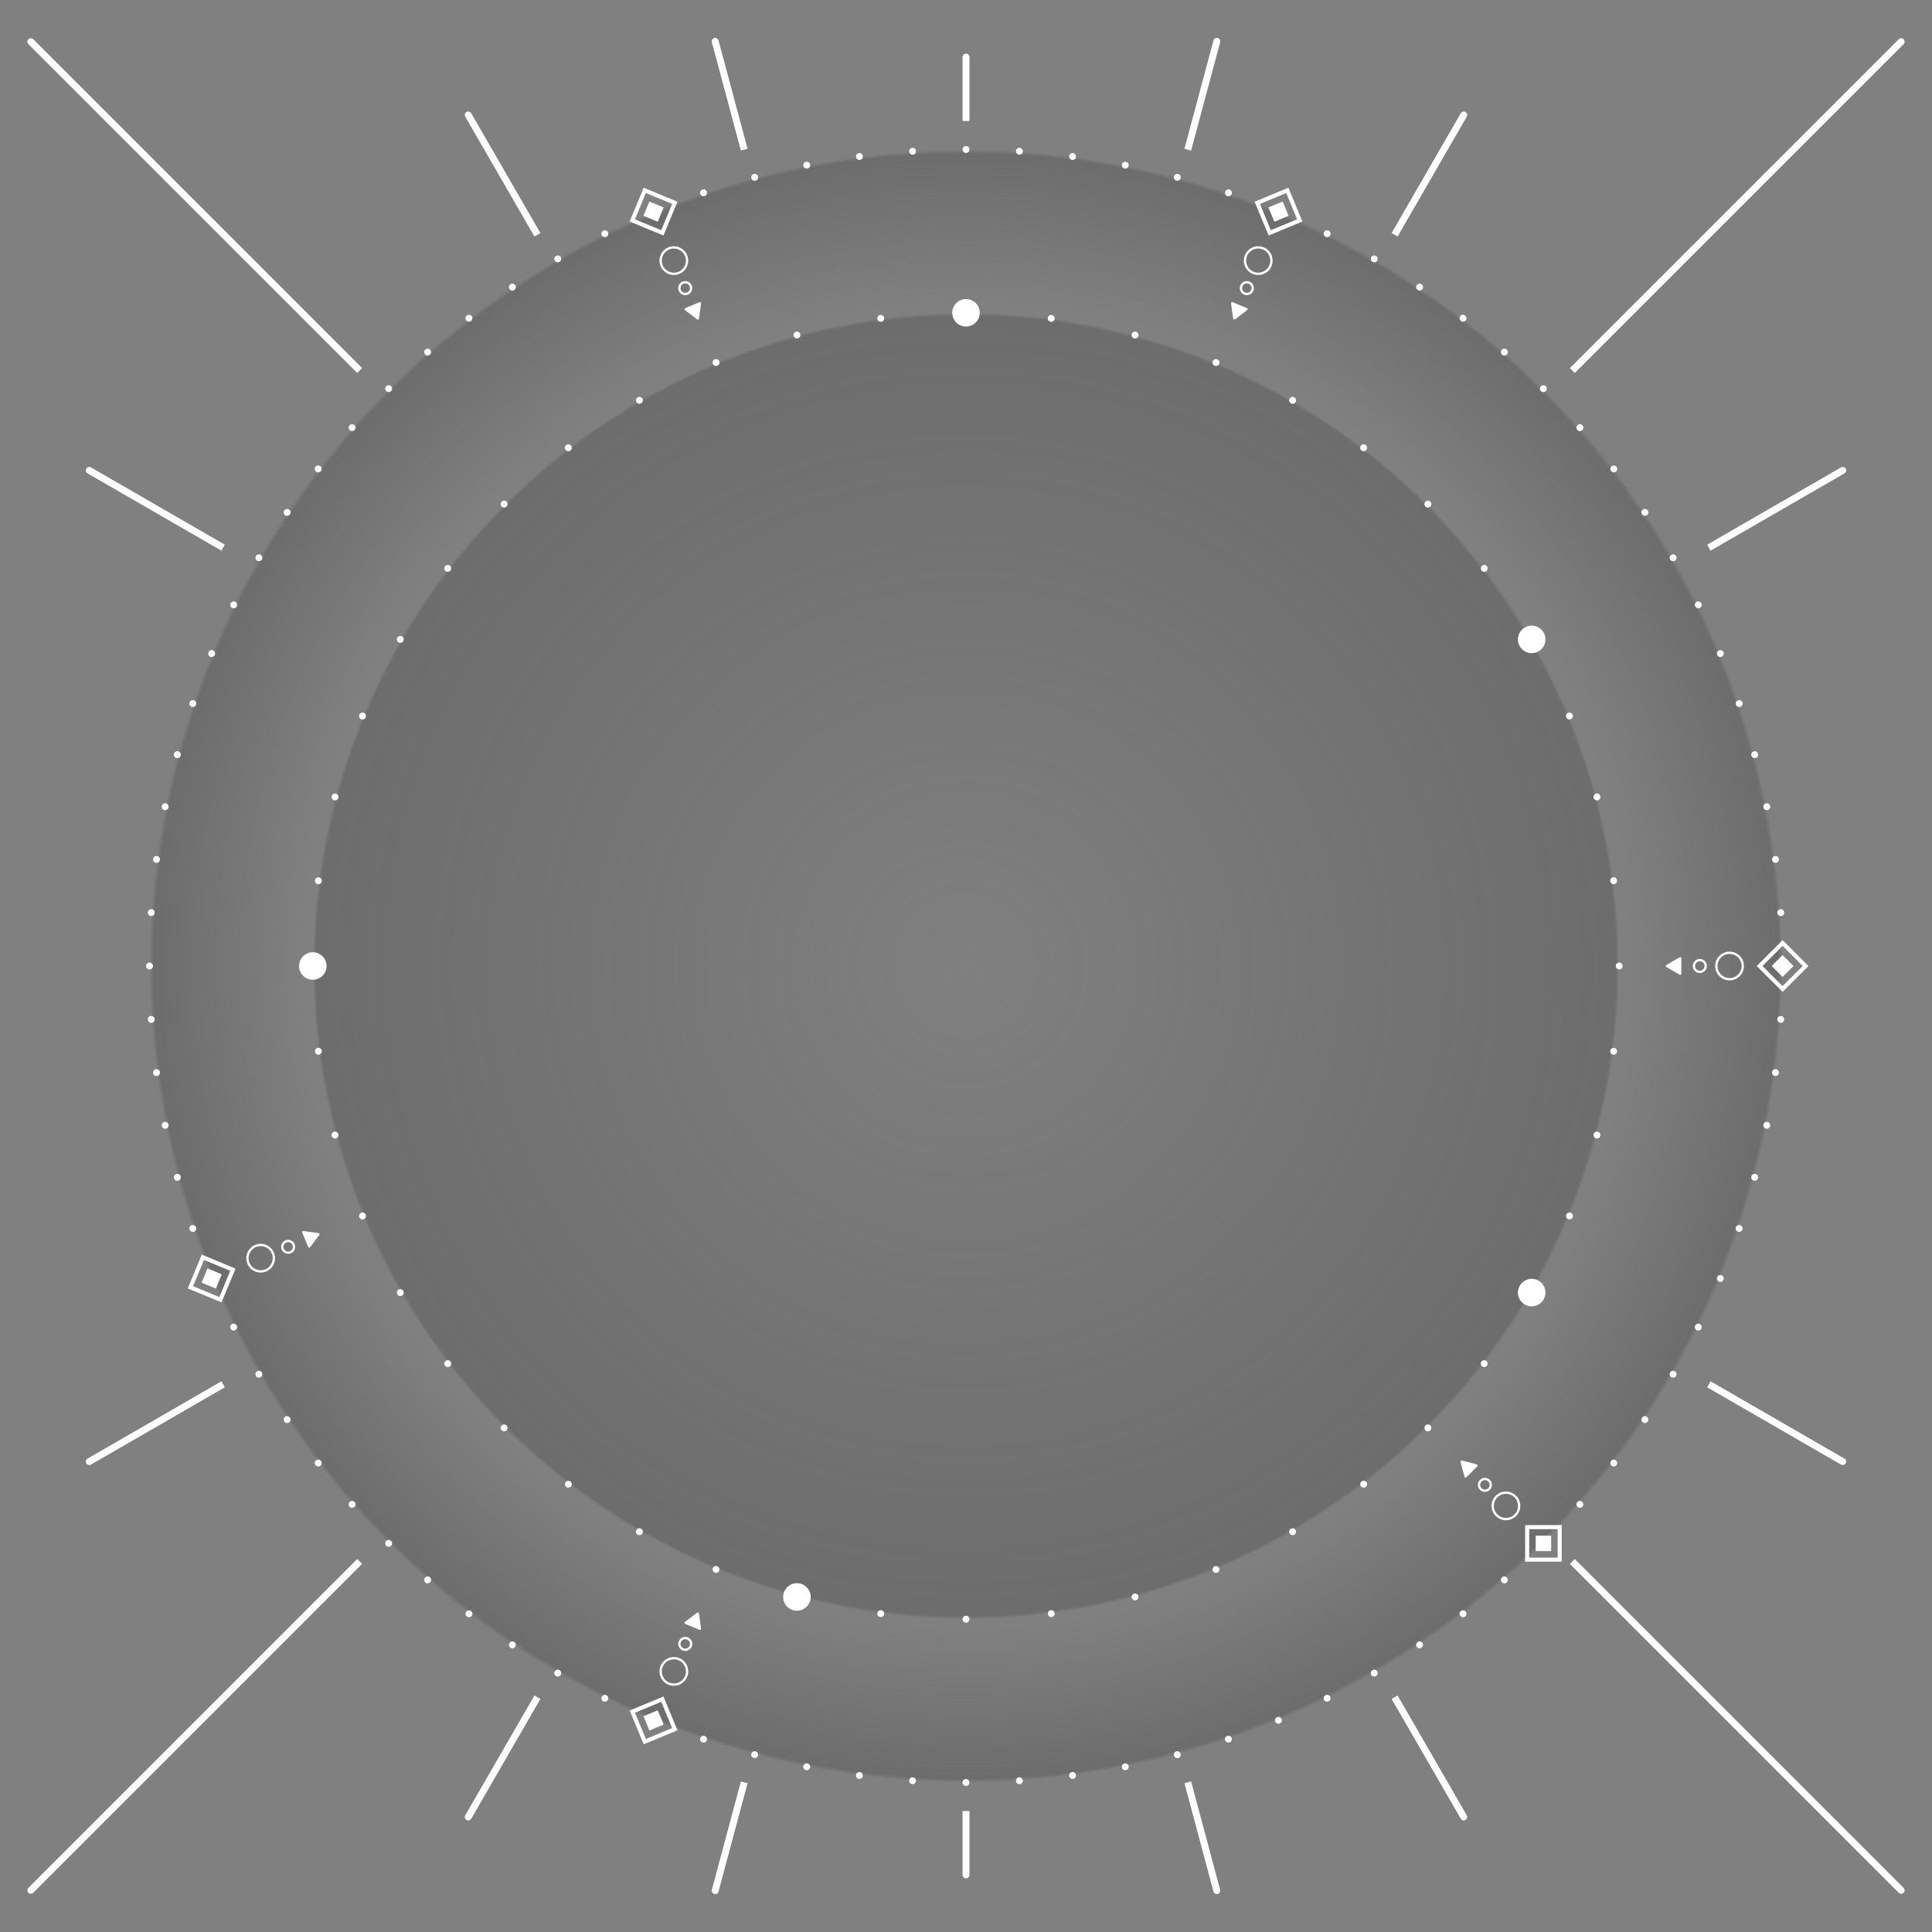 <?xml version="1.0" encoding="UTF-8" standalone="no"?>
<!-- Created with Inkscape (http://www.inkscape.org/) -->

<svg
   width="1680"
   height="1680"
   viewBox="0 0 444.5 444.5"
   version="1.1"
   id="svg1"
   xml:space="preserve"
   xmlns:xlink="http://www.w3.org/1999/xlink"
   xmlns="http://www.w3.org/2000/svg"
   xmlns:svg="http://www.w3.org/2000/svg"><rect x="0" y="0" width="444.5" height="444.5" fill="#808080" stroke="none"/><defs
     id="defs1"><linearGradient
       id="linearGradient454-1"><stop
         style="stop-color:#404040;stop-opacity:0;"
         offset="0"
         id="stop452" /><stop
         style="stop-color:#404040;stop-opacity:0.3;"
         offset="0.995"
         id="stop453" /><stop
         style="stop-color:#404040;stop-opacity:0;"
         offset="1"
         id="stop454" /></linearGradient><linearGradient
       id="linearGradient5-1"><stop
         style="stop-color:#404040;stop-opacity:0;"
         offset="0.813"
         id="stop5" /><stop
         style="stop-color:#404040;stop-opacity:0.3;"
         offset="0.995"
         id="stop6" /><stop
         style="stop-color:#404040;stop-opacity:0;"
         offset="1"
         id="stop449" /></linearGradient><radialGradient
       xlink:href="#linearGradient454-1"
       id="radialGradient779"
       gradientUnits="userSpaceOnUse"
       gradientTransform="matrix(0.8,0,0,0.8,43.974,43.974)"
       cx="219.869"
       cy="219.869"
       fx="219.869"
       fy="219.869"
       r="187.854" /><radialGradient
       xlink:href="#linearGradient5-1"
       id="radialGradient780"
       gradientUnits="userSpaceOnUse"
       cx="219.869"
       cy="219.869"
       fx="219.869"
       fy="219.869"
       r="187.854" /></defs><g
     id="g608"
     style="display:inline"><g
       id="g601"
       transform="translate(2.381,2.381)"
       style="display:inline;opacity:1"><g
         id="g620"
         style="display:inline"><path
           id="circle575"
           style="display:inline;fill:url(#radialGradient780);stroke-width:1.587;stroke-linecap:round;stroke-dasharray:0, 12.7"
           d="M 407.723,219.869 A 187.854,187.854 0 0 1 219.869,407.723 187.854,187.854 0 0 1 32.015,219.869 187.854,187.854 0 0 1 219.869,32.015 187.854,187.854 0 0 1 407.723,219.869 Z" /><path
           id="path678"
           d="m 410.896,222.25 c 0,0.437 -0.354,0.792 -0.792,0.792 -0.437,0 -0.792,-0.354 -0.792,-0.792 0,-0.437 0.354,-0.792 0.792,-0.792 0.437,0 0.792,0.354 0.792,0.792 z m -0.404,-12.338 c 0.029,0.436 -0.302,0.813 -0.738,0.842 -0.436,0.029 -0.813,-0.302 -0.842,-0.738 -0.029,-0.436 0.302,-0.813 0.738,-0.842 0.436,-0.029 0.813,0.302 0.842,0.738 z m -1.21,-12.285 c 0.057,0.434 -0.248,0.831 -0.682,0.888 -0.434,0.057 -0.831,-0.248 -0.888,-0.682 -0.057,-0.434 0.248,-0.831 0.682,-0.888 0.434,-0.057 0.831,0.248 0.888,0.682 z M 407.271,185.447 c 0.085,0.429 -0.193,0.846 -0.622,0.931 -0.429,0.085 -0.846,-0.193 -0.931,-0.622 -0.085,-0.429 0.193,-0.846 0.622,-0.931 0.429,-0.085 0.846,0.193 0.931,0.622 z M 404.468,173.425 c 0.113,0.422 -0.137,0.857 -0.56,0.97 -0.422,0.113 -0.857,-0.137 -0.97,-0.56 -0.113,-0.422 0.137,-0.857 0.56,-0.97 0.422,-0.113 0.857,0.137 0.97,0.56 z m -3.583,-11.813 c 0.141,0.414 -0.081,0.864 -0.495,1.004 -0.414,0.141 -0.864,-0.081 -1.004,-0.495 -0.141,-0.414 0.081,-0.864 0.495,-1.004 0.414,-0.141 0.864,0.081 1.004,0.495 z m -4.348,-11.553 c 0.167,0.404 -0.025,0.867 -0.428,1.034 -0.404,0.167 -0.867,-0.025 -1.034,-0.429 -0.167,-0.404 0.025,-0.867 0.428,-1.034 0.404,-0.167 0.867,0.025 1.034,0.429 z m -5.095,-11.244 c 0.193,0.392 0.032,0.867 -0.36,1.06 -0.392,0.193 -0.867,0.032 -1.06,-0.36 -0.193,-0.392 -0.032,-0.867 0.36,-1.06 0.392,-0.193 0.867,-0.032 1.06,0.36 z m -5.819,-10.887 c 0.219,0.379 0.089,0.863 -0.29,1.082 -0.379,0.219 -0.863,0.089 -1.082,-0.29 -0.219,-0.379 -0.089,-0.863 0.29,-1.082 0.379,-0.219 0.863,-0.089 1.082,0.29 z m -6.519,-10.483 c 0.243,0.364 0.145,0.855 -0.218,1.098 -0.364,0.243 -0.855,0.145 -1.098,-0.218 -0.243,-0.364 -0.145,-0.855 0.218,-1.098 0.364,-0.243 0.855,-0.145 1.098,0.218 z m -7.19,-10.034 c 0.266,0.347 0.201,0.844 -0.146,1.11 -0.347,0.266 -0.844,0.201 -1.11,-0.146 -0.266,-0.347 -0.201,-0.844 0.146,-1.11 0.347,-0.266 0.844,-0.201 1.11,0.146 z m -7.831,-9.543 c 0.288,0.329 0.256,0.829 -0.073,1.117 -0.329,0.288 -0.829,0.256 -1.117,-0.073 -0.288,-0.329 -0.256,-0.829 0.073,-1.117 0.329,-0.288 0.829,-0.256 1.117,0.073 z m -8.439,-9.01 c 0.309,0.309 0.309,0.811 0,1.12 -0.309,0.309 -0.811,0.309 -1.12,0 -0.309,-0.309 -0.309,-0.811 0,-1.12 0.309,-0.309 0.811,-0.309 1.12,0 z m -9.01,-8.439 c 0.329,0.288 0.362,0.789 0.073,1.117 -0.288,0.329 -0.789,0.362 -1.117,0.073 -0.329,-0.288 -0.362,-0.789 -0.073,-1.117 0.288,-0.329 0.789,-0.362 1.117,-0.073 z m -9.543,-7.831 c 0.347,0.266 0.412,0.763 0.146,1.11 -0.266,0.347 -0.763,0.412 -1.11,0.146 -0.347,-0.266 -0.412,-0.763 -0.146,-1.11 0.266,-0.347 0.763,-0.412 1.11,-0.146 z m -10.034,-7.19 c 0.364,0.243 0.461,0.735 0.218,1.098 -0.243,0.364 -0.735,0.461 -1.098,0.218 -0.364,-0.243 -0.461,-0.735 -0.218,-1.098 0.243,-0.364 0.735,-0.461 1.098,-0.218 z m -10.483,-6.519 c 0.379,0.219 0.508,0.703 0.29,1.082 -0.219,0.379 -0.703,0.508 -1.082,0.29 -0.379,-0.219 -0.508,-0.703 -0.29,-1.082 0.219,-0.379 0.703,-0.508 1.082,-0.29 z m -10.887,-5.819 c 0.392,0.193 0.553,0.668 0.36,1.06 -0.193,0.392 -0.668,0.553 -1.06,0.36 -0.392,-0.193 -0.553,-0.668 -0.36,-1.06 0.193,-0.392 0.668,-0.553 1.06,-0.36 z M 294.442,47.964 c 0.404,0.167 0.596,0.631 0.429,1.034 -0.167,0.404 -0.631,0.596 -1.034,0.429 -0.404,-0.167 -0.596,-0.631 -0.429,-1.034 0.167,-0.404 0.631,-0.596 1.034,-0.429 z m -11.553,-4.348 c 0.414,0.141 0.636,0.59 0.495,1.004 -0.141,0.414 -0.59,0.636 -1.004,0.495 -0.414,-0.141 -0.636,-0.59 -0.495,-1.004 0.141,-0.414 0.59,-0.636 1.004,-0.495 z m -11.813,-3.583 c 0.422,0.113 0.673,0.547 0.56,0.97 -0.113,0.422 -0.547,0.673 -0.97,0.56 -0.422,-0.113 -0.673,-0.547 -0.56,-0.97 0.113,-0.422 0.547,-0.673 0.97,-0.56 z M 259.053,37.229 c 0.429,0.085 0.707,0.502 0.622,0.931 -0.085,0.429 -0.502,0.707 -0.931,0.622 -0.429,-0.085 -0.707,-0.502 -0.622,-0.931 0.085,-0.429 0.502,-0.707 0.931,-0.622 z m -12.18,-2.011 c 0.434,0.057 0.739,0.455 0.682,0.888 -0.057,0.434 -0.455,0.739 -0.888,0.682 -0.434,-0.057 -0.739,-0.455 -0.682,-0.888 0.057,-0.434 0.455,-0.739 0.888,-0.682 z m -12.285,-1.21 c 0.436,0.029 0.767,0.406 0.738,0.842 -0.029,0.436 -0.406,0.767 -0.842,0.738 -0.436,-0.029 -0.767,-0.406 -0.738,-0.842 0.029,-0.436 0.406,-0.767 0.842,-0.738 z M 222.25,33.604 c 0.437,0 0.792,0.354 0.792,0.792 0,0.437 -0.354,0.792 -0.792,0.792 -0.437,0 -0.792,-0.354 -0.792,-0.792 0,-0.437 0.354,-0.792 0.792,-0.792 z m -12.338,0.404 c 0.436,-0.029 0.813,0.302 0.842,0.738 0.029,0.436 -0.302,0.813 -0.738,0.842 -0.436,0.029 -0.813,-0.302 -0.842,-0.738 -0.029,-0.436 0.302,-0.813 0.738,-0.842 z m -12.285,1.21 c 0.434,-0.057 0.831,0.248 0.888,0.682 0.057,0.434 -0.248,0.831 -0.682,0.888 -0.434,0.057 -0.831,-0.248 -0.888,-0.682 -0.057,-0.434 0.248,-0.831 0.682,-0.888 z M 185.447,37.229 c 0.429,-0.085 0.846,0.193 0.931,0.622 0.085,0.429 -0.193,0.846 -0.622,0.931 -0.429,0.085 -0.846,-0.193 -0.931,-0.622 -0.085,-0.429 0.193,-0.846 0.622,-0.931 z m -12.022,2.803 c 0.422,-0.113 0.857,0.137 0.97,0.56 0.113,0.422 -0.137,0.857 -0.56,0.97 -0.422,0.113 -0.857,-0.137 -0.97,-0.56 -0.113,-0.422 0.137,-0.857 0.56,-0.97 z m -11.813,3.583 c 0.414,-0.141 0.864,0.081 1.004,0.495 0.141,0.414 -0.081,0.864 -0.495,1.004 -0.414,0.141 -0.864,-0.081 -1.004,-0.495 -0.141,-0.414 0.081,-0.864 0.495,-1.004 z m -11.553,4.348 c 0.404,-0.167 0.867,0.025 1.034,0.429 0.167,0.404 -0.025,0.867 -0.429,1.034 -0.404,0.167 -0.867,-0.025 -1.034,-0.429 -0.167,-0.404 0.025,-0.867 0.429,-1.034 z m -11.244,5.095 c 0.392,-0.193 0.867,-0.032 1.06,0.36 0.193,0.392 0.032,0.867 -0.36,1.06 -0.392,0.193 -0.867,0.032 -1.06,-0.36 -0.193,-0.392 -0.032,-0.867 0.36,-1.06 z m -10.887,5.819 c 0.379,-0.219 0.863,-0.089 1.082,0.29 0.219,0.379 0.089,0.863 -0.29,1.082 -0.379,0.219 -0.863,0.089 -1.082,-0.29 -0.219,-0.379 -0.089,-0.863 0.29,-1.082 z m -10.483,6.519 c 0.364,-0.243 0.855,-0.145 1.098,0.218 0.243,0.364 0.145,0.855 -0.218,1.098 -0.364,0.243 -0.855,0.145 -1.098,-0.218 -0.243,-0.364 -0.145,-0.855 0.218,-1.098 z m -10.034,7.19 c 0.347,-0.266 0.844,-0.201 1.11,0.146 0.266,0.347 0.201,0.844 -0.146,1.11 -0.347,0.266 -0.844,0.201 -1.11,-0.146 -0.266,-0.347 -0.201,-0.844 0.146,-1.11 z m -9.543,7.831 c 0.329,-0.288 0.829,-0.256 1.117,0.073 0.288,0.329 0.256,0.829 -0.073,1.117 -0.329,0.288 -0.829,0.256 -1.117,-0.073 -0.288,-0.329 -0.256,-0.829 0.073,-1.117 z m -9.01,8.439 c 0.309,-0.309 0.811,-0.309 1.12,0 0.309,0.309 0.309,0.811 0,1.12 -0.309,0.309 -0.811,0.309 -1.12,0 -0.309,-0.309 -0.309,-0.811 0,-1.12 z m -8.439,9.01 c 0.288,-0.329 0.789,-0.362 1.117,-0.073 0.329,0.288 0.362,0.789 0.073,1.117 -0.288,0.329 -0.789,0.362 -1.117,0.073 -0.329,-0.288 -0.362,-0.789 -0.073,-1.117 z m -7.831,9.543 c 0.266,-0.347 0.763,-0.412 1.11,-0.146 0.347,0.266 0.412,0.763 0.146,1.11 -0.266,0.347 -0.763,0.412 -1.11,0.146 -0.347,-0.266 -0.412,-0.763 -0.146,-1.11 z m -7.19,10.034 c 0.243,-0.364 0.735,-0.461 1.098,-0.218 0.364,0.243 0.461,0.735 0.218,1.098 -0.243,0.364 -0.735,0.461 -1.098,0.218 -0.364,-0.243 -0.461,-0.735 -0.218,-1.098 z m -6.519,10.483 c 0.219,-0.379 0.703,-0.508 1.082,-0.29 0.379,0.219 0.508,0.703 0.29,1.082 -0.219,0.379 -0.703,0.508 -1.082,0.29 -0.379,-0.219 -0.508,-0.703 -0.29,-1.082 z m -5.819,10.887 c 0.193,-0.392 0.668,-0.553 1.06,-0.36 0.392,0.193 0.553,0.668 0.36,1.06 -0.193,0.392 -0.668,0.553 -1.06,0.36 -0.392,-0.193 -0.553,-0.668 -0.36,-1.06 z m -5.095,11.244 c 0.167,-0.404 0.631,-0.596 1.034,-0.429 0.404,0.167 0.596,0.631 0.429,1.034 -0.167,0.404 -0.631,0.596 -1.034,0.429 -0.404,-0.167 -0.596,-0.631 -0.429,-1.034 z m -4.348,11.553 c 0.141,-0.414 0.59,-0.636 1.004,-0.495 0.414,0.141 0.636,0.59 0.495,1.004 -0.141,0.414 -0.59,0.636 -1.004,0.495 -0.414,-0.141 -0.636,-0.59 -0.495,-1.004 z m -3.583,11.813 c 0.113,-0.422 0.547,-0.673 0.97,-0.56 0.422,0.113 0.673,0.547 0.56,0.97 -0.113,0.422 -0.547,0.673 -0.97,0.56 -0.422,-0.113 -0.673,-0.547 -0.56,-0.97 z M 37.229,185.447 c 0.085,-0.429 0.502,-0.707 0.931,-0.622 0.429,0.085 0.707,0.502 0.622,0.931 -0.085,0.429 -0.502,0.707 -0.931,0.622 -0.429,-0.085 -0.707,-0.502 -0.622,-0.931 z m -2.011,12.18 c 0.057,-0.434 0.455,-0.739 0.888,-0.682 0.434,0.057 0.739,0.455 0.682,0.888 -0.057,0.434 -0.455,0.739 -0.888,0.682 -0.434,-0.057 -0.739,-0.455 -0.682,-0.888 z m -1.21,12.285 c 0.029,-0.436 0.406,-0.767 0.842,-0.738 0.436,0.029 0.767,0.406 0.738,0.842 -0.029,0.436 -0.406,0.767 -0.842,0.738 -0.436,-0.029 -0.767,-0.406 -0.738,-0.842 z M 33.604,222.25 c 0,-0.437 0.354,-0.792 0.792,-0.792 0.437,0 0.792,0.354 0.792,0.792 0,0.437 -0.354,0.792 -0.792,0.792 -0.437,0 -0.792,-0.354 -0.792,-0.792 z m 0.404,12.338 c -0.029,-0.436 0.302,-0.813 0.738,-0.842 0.436,-0.029 0.813,0.302 0.842,0.738 0.029,0.436 -0.302,0.813 -0.738,0.842 -0.436,0.029 -0.813,-0.302 -0.842,-0.738 z m 1.21,12.285 c -0.057,-0.434 0.248,-0.831 0.682,-0.888 0.434,-0.057 0.831,0.248 0.888,0.682 0.057,0.434 -0.248,0.831 -0.682,0.888 -0.434,0.057 -0.831,-0.248 -0.888,-0.682 z m 2.011,12.18 c -0.085,-0.429 0.193,-0.846 0.622,-0.931 0.429,-0.085 0.846,0.193 0.931,0.622 0.085,0.429 -0.193,0.846 -0.622,0.931 -0.429,0.085 -0.846,-0.193 -0.931,-0.622 z m 2.803,12.022 c -0.113,-0.422 0.137,-0.857 0.56,-0.97 0.422,-0.113 0.857,0.137 0.97,0.56 0.113,0.422 -0.137,0.857 -0.56,0.97 -0.422,0.113 -0.857,-0.137 -0.97,-0.56 z m 3.583,11.813 c -0.141,-0.414 0.081,-0.864 0.495,-1.004 0.414,-0.141 0.864,0.081 1.004,0.495 0.141,0.414 -0.081,0.864 -0.495,1.004 -0.414,0.141 -0.864,-0.081 -1.004,-0.495 z m 4.348,11.553 c -0.167,-0.404 0.025,-0.867 0.429,-1.034 0.404,-0.167 0.867,0.025 1.034,0.429 0.167,0.404 -0.025,0.867 -0.429,1.034 -0.404,0.167 -0.867,-0.025 -1.034,-0.429 z m 5.095,11.244 c -0.193,-0.392 -0.032,-0.867 0.36,-1.06 0.392,-0.193 0.867,-0.032 1.06,0.36 0.193,0.392 0.032,0.867 -0.36,1.06 -0.392,0.193 -0.867,0.032 -1.06,-0.36 z m 5.819,10.887 c -0.219,-0.379 -0.089,-0.863 0.29,-1.082 0.379,-0.219 0.863,-0.089 1.082,0.29 0.219,0.379 0.089,0.863 -0.29,1.082 -0.379,0.219 -0.863,0.089 -1.082,-0.29 z m 6.519,10.483 c -0.243,-0.364 -0.145,-0.855 0.218,-1.098 0.364,-0.243 0.855,-0.145 1.098,0.218 0.243,0.364 0.145,0.855 -0.218,1.098 -0.364,0.243 -0.855,0.145 -1.098,-0.218 z m 7.19,10.034 c -0.266,-0.347 -0.201,-0.844 0.146,-1.11 0.347,-0.266 0.844,-0.201 1.11,0.146 0.266,0.347 0.201,0.844 -0.146,1.11 -0.347,0.266 -0.844,0.201 -1.11,-0.146 z m 7.831,9.543 c -0.288,-0.329 -0.256,-0.829 0.073,-1.117 0.329,-0.288 0.829,-0.256 1.117,0.073 0.288,0.329 0.256,0.829 -0.073,1.117 -0.329,0.288 -0.829,0.256 -1.117,-0.073 z m 8.439,9.01 c -0.309,-0.309 -0.309,-0.811 0,-1.12 0.309,-0.309 0.811,-0.309 1.12,0 0.309,0.309 0.309,0.811 0,1.12 -0.309,0.309 -0.811,0.309 -1.12,0 z m 9.01,8.439 c -0.329,-0.288 -0.362,-0.789 -0.073,-1.117 0.288,-0.329 0.789,-0.362 1.117,-0.073 0.329,0.288 0.362,0.789 0.073,1.117 -0.288,0.329 -0.789,0.362 -1.117,0.073 z m 9.543,7.831 c -0.347,-0.266 -0.412,-0.763 -0.146,-1.11 0.266,-0.347 0.763,-0.412 1.11,-0.146 0.347,0.266 0.412,0.763 0.146,1.11 -0.266,0.347 -0.763,0.412 -1.11,0.146 z m 10.034,7.19 c -0.364,-0.243 -0.461,-0.735 -0.218,-1.098 0.243,-0.364 0.735,-0.461 1.098,-0.218 0.364,0.243 0.461,0.735 0.218,1.098 -0.243,0.364 -0.735,0.461 -1.098,0.218 z m 10.483,6.519 c -0.379,-0.219 -0.508,-0.703 -0.29,-1.082 0.219,-0.379 0.703,-0.508 1.082,-0.29 0.379,0.219 0.508,0.703 0.29,1.082 -0.219,0.379 -0.703,0.508 -1.082,0.29 z m 10.887,5.819 c -0.392,-0.193 -0.553,-0.668 -0.36,-1.06 0.193,-0.392 0.668,-0.553 1.06,-0.36 0.392,0.193 0.553,0.668 0.36,1.06 -0.193,0.392 -0.668,0.553 -1.06,0.36 z m 11.244,5.095 c -0.404,-0.167 -0.596,-0.63 -0.429,-1.034 0.167,-0.404 0.631,-0.596 1.034,-0.428 0.404,0.167 0.596,0.63 0.429,1.034 -0.167,0.404 -0.631,0.596 -1.034,0.428 z m 11.553,4.348 c -0.414,-0.141 -0.636,-0.59 -0.495,-1.004 0.141,-0.414 0.59,-0.636 1.004,-0.495 0.414,0.141 0.636,0.59 0.495,1.004 -0.141,0.414 -0.59,0.636 -1.004,0.495 z m 11.813,3.583 c -0.422,-0.113 -0.673,-0.547 -0.56,-0.97 0.113,-0.422 0.547,-0.673 0.97,-0.56 0.422,0.113 0.673,0.547 0.56,0.97 -0.113,0.422 -0.547,0.673 -0.97,0.56 z m 12.022,2.803 c -0.429,-0.085 -0.707,-0.502 -0.622,-0.931 0.085,-0.429 0.502,-0.707 0.931,-0.622 0.429,0.085 0.707,0.502 0.622,0.931 -0.085,0.429 -0.502,0.707 -0.931,0.622 z m 12.18,2.011 c -0.434,-0.057 -0.739,-0.455 -0.682,-0.888 0.057,-0.434 0.455,-0.739 0.888,-0.682 0.434,0.057 0.739,0.455 0.682,0.888 -0.057,0.434 -0.455,0.739 -0.888,0.682 z m 12.285,1.21 c -0.436,-0.029 -0.767,-0.406 -0.738,-0.842 0.029,-0.436 0.406,-0.767 0.842,-0.738 0.436,0.029 0.767,0.406 0.738,0.842 -0.029,0.436 -0.406,0.767 -0.842,0.738 z m 12.338,0.404 c -0.437,0 -0.792,-0.354 -0.792,-0.792 0,-0.437 0.354,-0.792 0.792,-0.792 0.437,0 0.792,0.354 0.792,0.792 0,0.437 -0.354,0.792 -0.792,0.792 z m 12.338,-0.404 c -0.436,0.029 -0.813,-0.302 -0.842,-0.738 -0.029,-0.436 0.302,-0.813 0.738,-0.842 0.436,-0.029 0.813,0.302 0.842,0.738 0.029,0.436 -0.302,0.813 -0.738,0.842 z m 12.285,-1.21 c -0.434,0.057 -0.831,-0.248 -0.888,-0.682 -0.057,-0.434 0.248,-0.831 0.682,-0.888 0.434,-0.057 0.831,0.248 0.888,0.682 0.057,0.434 -0.248,0.831 -0.682,0.888 z m 12.18,-2.011 c -0.429,0.085 -0.846,-0.193 -0.931,-0.622 -0.085,-0.429 0.193,-0.846 0.622,-0.931 0.429,-0.085 0.846,0.193 0.931,0.622 0.085,0.429 -0.193,0.846 -0.622,0.931 z m 12.022,-2.803 c -0.422,0.113 -0.857,-0.137 -0.97,-0.56 -0.113,-0.422 0.137,-0.857 0.56,-0.97 0.422,-0.113 0.857,0.137 0.97,0.56 0.113,0.422 -0.137,0.857 -0.56,0.97 z m 11.813,-3.583 c -0.414,0.141 -0.864,-0.081 -1.004,-0.495 -0.141,-0.414 0.081,-0.864 0.495,-1.004 0.414,-0.141 0.864,0.081 1.004,0.495 0.141,0.414 -0.081,0.864 -0.495,1.004 z m 11.553,-4.348 c -0.404,0.167 -0.867,-0.025 -1.034,-0.428 -0.167,-0.404 0.025,-0.867 0.429,-1.034 0.404,-0.167 0.867,0.025 1.034,0.428 0.167,0.404 -0.025,0.867 -0.429,1.034 z m 11.244,-5.095 c -0.392,0.193 -0.867,0.032 -1.06,-0.36 -0.193,-0.392 -0.032,-0.867 0.36,-1.06 0.392,-0.193 0.867,-0.032 1.06,0.36 0.193,0.392 0.032,0.867 -0.36,1.06 z m 10.887,-5.819 c -0.379,0.219 -0.863,0.089 -1.082,-0.29 -0.219,-0.379 -0.089,-0.863 0.29,-1.082 0.379,-0.219 0.863,-0.089 1.082,0.29 0.219,0.379 0.089,0.863 -0.29,1.082 z m 10.483,-6.519 c -0.364,0.243 -0.855,0.145 -1.098,-0.218 -0.243,-0.364 -0.145,-0.855 0.218,-1.098 0.364,-0.243 0.855,-0.145 1.098,0.218 0.243,0.364 0.145,0.855 -0.218,1.098 z m 10.034,-7.19 c -0.347,0.266 -0.844,0.201 -1.11,-0.146 -0.266,-0.347 -0.201,-0.844 0.146,-1.11 0.347,-0.266 0.844,-0.201 1.11,0.146 0.266,0.347 0.201,0.844 -0.146,1.11 z m 9.543,-7.831 c -0.329,0.288 -0.829,0.256 -1.117,-0.073 -0.288,-0.329 -0.256,-0.829 0.073,-1.117 0.329,-0.288 0.829,-0.256 1.117,0.073 0.288,0.329 0.256,0.829 -0.073,1.117 z m 9.01,-8.439 c -0.309,0.309 -0.811,0.309 -1.12,0 -0.309,-0.309 -0.309,-0.811 0,-1.12 0.309,-0.309 0.811,-0.309 1.12,0 0.309,0.309 0.309,0.811 0,1.12 z m 8.439,-9.01 c -0.288,0.329 -0.789,0.362 -1.117,0.073 -0.329,-0.288 -0.362,-0.789 -0.073,-1.117 0.288,-0.329 0.789,-0.362 1.117,-0.073 0.329,0.288 0.362,0.789 0.073,1.117 z m 7.831,-9.543 c -0.266,0.347 -0.763,0.412 -1.11,0.146 -0.347,-0.266 -0.412,-0.763 -0.146,-1.11 0.266,-0.347 0.763,-0.412 1.11,-0.146 0.347,0.266 0.412,0.763 0.146,1.11 z m 7.19,-10.034 c -0.243,0.364 -0.735,0.461 -1.098,0.218 -0.364,-0.243 -0.461,-0.735 -0.218,-1.098 0.243,-0.364 0.735,-0.461 1.098,-0.218 0.364,0.243 0.461,0.735 0.218,1.098 z m 6.519,-10.483 c -0.219,0.379 -0.703,0.508 -1.082,0.29 -0.379,-0.219 -0.508,-0.703 -0.29,-1.082 0.219,-0.379 0.703,-0.508 1.082,-0.29 0.379,0.219 0.508,0.703 0.29,1.082 z m 5.819,-10.887 c -0.193,0.392 -0.668,0.553 -1.06,0.36 -0.392,-0.193 -0.553,-0.668 -0.36,-1.06 0.193,-0.392 0.668,-0.553 1.06,-0.36 0.392,0.193 0.553,0.668 0.36,1.06 z m 5.095,-11.244 c -0.167,0.404 -0.63,0.596 -1.034,0.429 -0.404,-0.167 -0.596,-0.631 -0.428,-1.034 0.167,-0.404 0.63,-0.596 1.034,-0.429 0.404,0.167 0.596,0.631 0.428,1.034 z m 4.348,-11.553 c -0.141,0.414 -0.59,0.636 -1.004,0.495 -0.414,-0.141 -0.636,-0.59 -0.495,-1.004 0.141,-0.414 0.59,-0.636 1.004,-0.495 0.414,0.141 0.636,0.59 0.495,1.004 z m 3.583,-11.813 c -0.113,0.422 -0.547,0.673 -0.97,0.56 -0.422,-0.113 -0.673,-0.547 -0.56,-0.97 0.113,-0.422 0.547,-0.673 0.97,-0.56 0.422,0.113 0.673,0.547 0.56,0.97 z m 2.803,-12.022 c -0.085,0.429 -0.502,0.707 -0.931,0.622 -0.429,-0.085 -0.707,-0.502 -0.622,-0.931 0.085,-0.429 0.502,-0.707 0.931,-0.622 0.429,0.085 0.707,0.502 0.622,0.931 z m 2.011,-12.18 c -0.057,0.434 -0.455,0.739 -0.888,0.682 -0.434,-0.057 -0.739,-0.455 -0.682,-0.888 0.057,-0.434 0.455,-0.739 0.888,-0.682 0.434,0.057 0.739,0.455 0.682,0.888 z m 1.21,-12.285 c -0.029,0.436 -0.406,0.767 -0.842,0.738 -0.436,-0.029 -0.767,-0.406 -0.738,-0.842 0.029,-0.436 0.406,-0.767 0.842,-0.738 0.436,0.029 0.767,0.406 0.738,0.842 z"
           style="display:inline;opacity:1;fill:#ffffff;fill-opacity:1;fill-rule:nonzero;stroke:none;stroke-width:1.587;stroke-linecap:round;stroke-linejoin:round;stroke-miterlimit:2;stroke-dasharray:none;stroke-dashoffset:0;stroke-opacity:1;paint-order:stroke markers fill"
           transform="translate(-2.381,-2.381)" /></g><g
         id="g682"
         style="display:inline;stroke-width:1"
         transform="matrix(1,0,0,1,4.6799333e-4,-5.949)"><path
           style="baseline-shift:baseline;display:inline;overflow:visible;opacity:1;vector-effect:none;fill:#ffffff;fill-opacity:1;stroke-width:1;stroke-linecap:round;enable-background:accumulate;stop-color:#000000;stop-opacity:1"
           id="path717"
           d="m 32.015,219.869 -5.953,5.953 5.953,5.953 5.953,-5.953 z m 0,1.324 4.629,4.629 -4.629,4.629 -4.629,-4.629 z m 12.204,1.321 c -1.823,0 -3.307,1.485 -3.307,3.308 -10e-7,1.823 1.483,3.307 3.307,3.307 1.823,0 3.306,-1.483 3.306,-3.307 10e-7,-1.823 -1.483,-3.308 -3.306,-3.308 z m 0,0.529 c 1.537,0 2.777,1.242 2.777,2.779 1e-6,1.537 -1.24,2.778 -2.777,2.778 -1.537,0 -2.78,-1.24 -2.78,-2.778 -1e-6,-1.537 1.242,-2.779 2.78,-2.779 z m -12.204,0.265 -2.514,2.514 2.514,2.514 2.514,-2.514 z m 23.549,0.469 c -0.142,0.005 -0.255,0.123 -0.254,0.267 v 3.557 c 4.94e-4,0.205 0.22,0.332 0.395,0.229 l 3.049,-1.778 c 0.176,-0.102 0.176,-0.359 0,-0.461 l -3.049,-1.778 c -0.043,-0.025 -0.092,-0.037 -0.141,-0.036 z m -4.499,0.426 c -0.891,1e-5 -1.619,0.728 -1.619,1.619 0,0.891 0.728,1.617 1.619,1.617 0.891,0 1.617,-0.727 1.617,-1.617 0,-0.891 -0.726,-1.619 -1.617,-1.619 z m 0,0.529 c 0.605,0 1.088,0.485 1.088,1.09 0,0.605 -0.483,1.088 -1.088,1.088 -0.605,0 -1.09,-0.483 -1.09,-1.088 0,-0.605 0.485,-1.09 1.09,-1.09 z"
           transform="rotate(67.5,219.88,225.82)" /><path
           style="baseline-shift:baseline;display:inline;overflow:visible;opacity:1;vector-effect:none;fill:#ffffff;fill-opacity:1;stroke-width:1;stroke-linecap:round;enable-background:accumulate;stop-color:#000000;stop-opacity:1"
           id="path715"
           d="m 32.015,219.869 -5.953,5.953 5.953,5.953 5.953,-5.953 z m 0,1.324 4.629,4.629 -4.629,4.629 -4.629,-4.629 z m 12.204,1.321 c -1.823,0 -3.307,1.485 -3.307,3.308 -10e-7,1.823 1.483,3.307 3.307,3.307 1.823,0 3.306,-1.483 3.306,-3.307 10e-7,-1.823 -1.483,-3.308 -3.306,-3.308 z m 0,0.529 c 1.537,0 2.777,1.242 2.777,2.779 1e-6,1.537 -1.24,2.778 -2.777,2.778 -1.537,0 -2.78,-1.24 -2.78,-2.778 -1e-6,-1.537 1.242,-2.779 2.78,-2.779 z m -12.204,0.265 -2.514,2.514 2.514,2.514 2.514,-2.514 z m 23.549,0.469 c -0.142,0.005 -0.255,0.123 -0.254,0.267 v 3.557 c 4.94e-4,0.205 0.22,0.332 0.395,0.229 l 3.049,-1.778 c 0.176,-0.102 0.176,-0.359 0,-0.461 l -3.049,-1.778 c -0.043,-0.025 -0.092,-0.037 -0.141,-0.036 z m -4.499,0.426 c -0.891,1e-5 -1.619,0.728 -1.619,1.619 0,0.891 0.728,1.617 1.619,1.617 0.891,0 1.617,-0.727 1.617,-1.617 0,-0.891 -0.726,-1.619 -1.617,-1.619 z m 0,0.529 c 0.605,0 1.088,0.485 1.088,1.09 0,0.605 -0.483,1.088 -1.088,1.088 -0.605,0 -1.09,-0.483 -1.09,-1.088 0,-0.605 0.485,-1.09 1.09,-1.09 z"
           transform="rotate(112.5,219.88,225.82)" /><path
           style="baseline-shift:baseline;display:inline;overflow:visible;opacity:1;vector-effect:none;fill:#ffffff;fill-opacity:1;stroke-width:1;stroke-linecap:round;enable-background:accumulate;stop-color:#000000;stop-opacity:1"
           id="path712"
           d="m 32.015,219.869 -5.953,5.953 5.953,5.953 5.953,-5.953 z m 0,1.324 4.629,4.629 -4.629,4.629 -4.629,-4.629 z m 12.204,1.321 c -1.823,0 -3.307,1.485 -3.307,3.308 -10e-7,1.823 1.483,3.307 3.307,3.307 1.823,0 3.306,-1.483 3.306,-3.307 10e-7,-1.823 -1.483,-3.308 -3.306,-3.308 z m 0,0.529 c 1.537,0 2.777,1.242 2.777,2.779 1e-6,1.537 -1.24,2.778 -2.777,2.778 -1.537,0 -2.78,-1.24 -2.78,-2.778 -1e-6,-1.537 1.242,-2.779 2.78,-2.779 z m -12.204,0.265 -2.514,2.514 2.514,2.514 2.514,-2.514 z m 23.549,0.469 c -0.142,0.005 -0.255,0.123 -0.254,0.267 v 3.557 c 4.94e-4,0.205 0.22,0.332 0.395,0.229 l 3.049,-1.778 c 0.176,-0.102 0.176,-0.359 0,-0.461 l -3.049,-1.778 c -0.043,-0.025 -0.092,-0.037 -0.141,-0.036 z m -4.499,0.426 c -0.891,1e-5 -1.619,0.728 -1.619,1.619 0,0.891 0.728,1.617 1.619,1.617 0.891,0 1.617,-0.727 1.617,-1.617 0,-0.891 -0.726,-1.619 -1.617,-1.619 z m 0,0.529 c 0.605,0 1.088,0.485 1.088,1.09 0,0.605 -0.483,1.088 -1.088,1.088 -0.605,0 -1.09,-0.483 -1.09,-1.088 0,-0.605 0.485,-1.09 1.09,-1.09 z"
           transform="rotate(180,219.88,225.82)" /><path
           style="baseline-shift:baseline;display:inline;overflow:visible;opacity:1;vector-effect:none;fill:#ffffff;fill-opacity:1;stroke-width:1;stroke-linecap:round;enable-background:accumulate;stop-color:#000000;stop-opacity:1"
           id="path710"
           d="m 32.015,219.869 -5.953,5.953 5.953,5.953 5.953,-5.953 z m 0,1.324 4.629,4.629 -4.629,4.629 -4.629,-4.629 z m 12.204,1.321 c -1.823,0 -3.307,1.485 -3.307,3.308 -10e-7,1.823 1.483,3.307 3.307,3.307 1.823,0 3.306,-1.483 3.306,-3.307 10e-7,-1.823 -1.483,-3.308 -3.306,-3.308 z m 0,0.529 c 1.537,0 2.777,1.242 2.777,2.779 1e-6,1.537 -1.24,2.778 -2.777,2.778 -1.537,0 -2.78,-1.24 -2.78,-2.778 -1e-6,-1.537 1.242,-2.779 2.78,-2.779 z m -12.204,0.265 -2.514,2.514 2.514,2.514 2.514,-2.514 z m 23.549,0.469 c -0.142,0.005 -0.255,0.123 -0.254,0.267 v 3.557 c 4.94e-4,0.205 0.22,0.332 0.395,0.229 l 3.049,-1.778 c 0.176,-0.102 0.176,-0.359 0,-0.461 l -3.049,-1.778 c -0.043,-0.025 -0.092,-0.037 -0.141,-0.036 z m -4.499,0.426 c -0.891,1e-5 -1.619,0.728 -1.619,1.619 0,0.891 0.728,1.617 1.619,1.617 0.891,0 1.617,-0.727 1.617,-1.617 0,-0.891 -0.726,-1.619 -1.617,-1.619 z m 0,0.529 c 0.605,0 1.088,0.485 1.088,1.09 0,0.605 -0.483,1.088 -1.088,1.088 -0.605,0 -1.09,-0.483 -1.09,-1.088 0,-0.605 0.485,-1.09 1.09,-1.09 z"
           transform="rotate(-135,219.88,225.82)" /><path
           style="baseline-shift:baseline;display:inline;overflow:visible;opacity:1;vector-effect:none;fill:#ffffff;fill-opacity:1;stroke-width:1;stroke-linecap:round;enable-background:accumulate;stop-color:#000000;stop-opacity:1"
           id="path707"
           d="m 32.015,219.869 -5.953,5.953 5.953,5.953 5.953,-5.953 z m 0,1.324 4.629,4.629 -4.629,4.629 -4.629,-4.629 z m 12.204,1.321 c -1.823,0 -3.307,1.485 -3.307,3.308 -10e-7,1.823 1.483,3.307 3.307,3.307 1.823,0 3.306,-1.483 3.306,-3.307 10e-7,-1.823 -1.483,-3.308 -3.306,-3.308 z m 0,0.529 c 1.537,0 2.777,1.242 2.777,2.779 1e-6,1.537 -1.24,2.778 -2.777,2.778 -1.537,0 -2.78,-1.24 -2.78,-2.778 -1e-6,-1.537 1.242,-2.779 2.78,-2.779 z m -12.204,0.265 -2.514,2.514 2.514,2.514 2.514,-2.514 z m 23.549,0.469 c -0.142,0.005 -0.255,0.123 -0.254,0.267 v 3.557 c 4.94e-4,0.205 0.22,0.332 0.395,0.229 l 3.049,-1.778 c 0.176,-0.102 0.176,-0.359 0,-0.461 l -3.049,-1.778 c -0.043,-0.025 -0.092,-0.037 -0.141,-0.036 z m -4.499,0.426 c -0.891,1e-5 -1.619,0.728 -1.619,1.619 0,0.891 0.728,1.617 1.619,1.617 0.891,0 1.617,-0.727 1.617,-1.617 0,-0.891 -0.726,-1.619 -1.617,-1.619 z m 0,0.529 c 0.605,0 1.088,0.485 1.088,1.09 0,0.605 -0.483,1.088 -1.088,1.088 -0.605,0 -1.09,-0.483 -1.09,-1.088 0,-0.605 0.485,-1.09 1.09,-1.09 z"
           transform="rotate(-67.5,219.88,225.82)" /><path
           style="baseline-shift:baseline;display:inline;overflow:visible;opacity:1;vector-effect:none;fill:#ffffff;fill-opacity:1;stroke-width:1;stroke-linecap:round;enable-background:accumulate;stop-color:#000000;stop-opacity:1"
           id="path705"
           d="m 32.015,219.869 -5.953,5.953 5.953,5.953 5.953,-5.953 z m 0,1.324 4.629,4.629 -4.629,4.629 -4.629,-4.629 z m 12.204,1.321 c -1.823,0 -3.307,1.485 -3.307,3.308 -10e-7,1.823 1.483,3.307 3.307,3.307 1.823,0 3.306,-1.483 3.306,-3.307 10e-7,-1.823 -1.483,-3.308 -3.306,-3.308 z m 0,0.529 c 1.537,0 2.777,1.242 2.777,2.779 1e-6,1.537 -1.24,2.778 -2.777,2.778 -1.537,0 -2.78,-1.24 -2.78,-2.778 -1e-6,-1.537 1.242,-2.779 2.78,-2.779 z m -12.204,0.265 -2.514,2.514 2.514,2.514 2.514,-2.514 z m 23.549,0.469 c -0.142,0.005 -0.255,0.123 -0.254,0.267 v 3.557 c 4.94e-4,0.205 0.22,0.332 0.395,0.229 l 3.049,-1.778 c 0.176,-0.102 0.176,-0.359 0,-0.461 l -3.049,-1.778 c -0.043,-0.025 -0.092,-0.037 -0.141,-0.036 z m -4.499,0.426 c -0.891,1e-5 -1.619,0.728 -1.619,1.619 0,0.891 0.728,1.617 1.619,1.617 0.891,0 1.617,-0.727 1.617,-1.617 0,-0.891 -0.726,-1.619 -1.617,-1.619 z m 0,0.529 c 0.605,0 1.088,0.485 1.088,1.09 0,0.605 -0.483,1.088 -1.088,1.088 -0.605,0 -1.09,-0.483 -1.09,-1.088 0,-0.605 0.485,-1.09 1.09,-1.09 z"
           transform="rotate(-22.5,219.88,225.82)" /></g></g><g
       id="g607"
       transform="translate(2.381,2.381)"
       style="display:inline"><g
         id="g621"
         style="display:inline"><path
           id="circle601"
           style="display:inline;fill:url(#radialGradient779);stroke-width:1.587;stroke-linecap:round;stroke-dasharray:0, 12.7"
           d="M 370.152,219.869 A 150.283,150.283 0 0 1 219.869,370.152 150.283,150.283 0 0 1 69.585,219.869 150.283,150.283 0 0 1 219.869,69.585 150.283,150.283 0 0 1 370.152,219.869 Z" /><path
           id="path719"
           d="m 373.325,222.25 c 0,0.437 -0.354,0.792 -0.792,0.792 -0.437,0 -0.792,-0.354 -0.792,-0.792 0,-0.437 0.354,-0.792 0.792,-0.792 0.437,0 0.792,0.354 0.792,0.792 z m -1.292,-19.719 c 0.057,0.434 -0.248,0.831 -0.682,0.888 -0.434,0.057 -0.831,-0.248 -0.888,-0.682 -0.057,-0.434 0.248,-0.831 0.682,-0.888 0.434,-0.057 0.831,0.248 0.888,0.682 z m -3.855,-19.382 c 0.113,0.422 -0.137,0.857 -0.56,0.97 -0.422,0.113 -0.857,-0.137 -0.97,-0.56 -0.113,-0.422 0.137,-0.857 0.56,-0.97 0.422,-0.113 0.857,0.137 0.97,0.56 z m -6.352,-18.713 c 0.167,0.404 -0.025,0.867 -0.428,1.034 -0.404,0.167 -0.867,-0.025 -1.034,-0.428 -0.167,-0.404 0.025,-0.867 0.428,-1.034 0.404,-0.167 0.867,0.025 1.034,0.428 z m -8.74,-17.724 c 0.219,0.379 0.089,0.863 -0.29,1.082 -0.379,0.219 -0.863,0.089 -1.082,-0.29 -0.219,-0.379 -0.089,-0.863 0.29,-1.082 0.379,-0.219 0.863,-0.089 1.082,0.29 z M 342.106,130.281 c 0.266,0.347 0.201,0.844 -0.146,1.11 -0.347,0.266 -0.844,0.201 -1.11,-0.146 -0.266,-0.347 -0.201,-0.844 0.146,-1.11 0.347,-0.266 0.844,-0.201 1.11,0.146 z m -13.03,-14.858 c 0.309,0.309 0.309,0.811 -10e-6,1.12 -0.309,0.309 -0.811,0.309 -1.12,0 -0.309,-0.309 -0.309,-0.811 10e-6,-1.12 0.309,-0.309 0.811,-0.309 1.12,0 z m -14.858,-13.03 c 0.347,0.266 0.412,0.763 0.146,1.11 -0.266,0.347 -0.763,0.412 -1.11,0.146 -0.347,-0.266 -0.412,-0.763 -0.146,-1.11 0.266,-0.347 0.763,-0.412 1.11,-0.146 z M 297.788,91.415 c 0.379,0.219 0.508,0.703 0.29,1.082 -0.219,0.379 -0.703,0.508 -1.082,0.29 -0.379,-0.219 -0.508,-0.703 -0.29,-1.082 0.219,-0.379 0.703,-0.508 1.082,-0.29 z m -17.724,-8.74 c 0.404,0.167 0.596,0.63 0.428,1.034 -0.167,0.404 -0.63,0.596 -1.034,0.428 -0.404,-0.167 -0.596,-0.63 -0.428,-1.034 0.167,-0.404 0.63,-0.596 1.034,-0.428 z m -18.713,-6.352 c 0.422,0.113 0.673,0.547 0.56,0.97 -0.113,0.422 -0.547,0.673 -0.97,0.56 -0.422,-0.113 -0.673,-0.547 -0.56,-0.97 0.113,-0.422 0.547,-0.673 0.97,-0.56 z m -19.382,-3.855 c 0.434,0.057 0.739,0.455 0.682,0.888 -0.057,0.434 -0.455,0.739 -0.888,0.682 -0.434,-0.057 -0.739,-0.455 -0.682,-0.888 0.057,-0.434 0.455,-0.739 0.888,-0.682 z M 222.25,71.175 c 0.437,0 0.792,0.354 0.792,0.792 0,0.437 -0.354,0.792 -0.792,0.792 -0.437,0 -0.792,-0.354 -0.792,-0.792 0,-0.437 0.354,-0.792 0.792,-0.792 z m -19.719,1.292 c 0.434,-0.057 0.831,0.248 0.888,0.682 0.057,0.434 -0.248,0.831 -0.682,0.888 -0.434,0.057 -0.831,-0.248 -0.888,-0.682 -0.057,-0.434 0.248,-0.831 0.682,-0.888 z m -19.382,3.855 c 0.422,-0.113 0.857,0.137 0.97,0.56 0.113,0.422 -0.137,0.857 -0.56,0.97 -0.422,0.113 -0.857,-0.137 -0.97,-0.56 -0.113,-0.422 0.137,-0.857 0.56,-0.97 z M 164.436,82.675 c 0.404,-0.167 0.867,0.025 1.034,0.428 0.167,0.404 -0.025,0.867 -0.428,1.034 -0.404,0.167 -0.867,-0.025 -1.034,-0.428 -0.167,-0.404 0.025,-0.867 0.428,-1.034 z m -17.724,8.74 c 0.379,-0.219 0.863,-0.089 1.082,0.29 0.219,0.379 0.089,0.863 -0.29,1.082 -0.379,0.219 -0.863,0.089 -1.082,-0.29 -0.219,-0.379 -0.089,-0.863 0.29,-1.082 z m -16.431,10.979 c 0.347,-0.266 0.844,-0.201 1.11,0.146 0.266,0.347 0.201,0.844 -0.146,1.11 -0.347,0.266 -0.844,0.201 -1.11,-0.146 -0.266,-0.347 -0.201,-0.844 0.146,-1.11 z m -14.858,13.03 c 0.309,-0.309 0.811,-0.309 1.12,1e-5 0.309,0.309 0.309,0.811 0,1.12 -0.309,0.309 -0.811,0.309 -1.12,-1e-5 -0.309,-0.309 -0.309,-0.811 0,-1.12 z m -13.03,14.858 c 0.266,-0.347 0.763,-0.412 1.11,-0.146 0.347,0.266 0.412,0.763 0.146,1.11 -0.266,0.347 -0.763,0.412 -1.11,0.146 -0.347,-0.266 -0.412,-0.763 -0.146,-1.11 z m -10.979,16.431 c 0.219,-0.379 0.703,-0.508 1.082,-0.29 0.379,0.219 0.508,0.703 0.29,1.082 -0.219,0.379 -0.703,0.508 -1.082,0.29 -0.379,-0.219 -0.508,-0.703 -0.29,-1.082 z m -8.74,17.724 c 0.167,-0.404 0.63,-0.596 1.034,-0.428 0.404,0.167 0.596,0.63 0.428,1.034 -0.167,0.404 -0.63,0.596 -1.034,0.428 -0.404,-0.167 -0.596,-0.63 -0.428,-1.034 z m -6.352,18.713 c 0.113,-0.422 0.547,-0.673 0.97,-0.56 0.422,0.113 0.673,0.547 0.56,0.97 -0.113,0.422 -0.547,0.673 -0.97,0.56 -0.422,-0.113 -0.673,-0.547 -0.56,-0.97 z m -3.855,19.382 c 0.057,-0.434 0.455,-0.739 0.888,-0.682 0.434,0.057 0.739,0.455 0.682,0.888 -0.057,0.434 -0.455,0.739 -0.888,0.682 -0.434,-0.057 -0.739,-0.455 -0.682,-0.888 z m -1.292,19.719 c 0,-0.437 0.354,-0.792 0.792,-0.792 0.437,0 0.792,0.354 0.792,0.792 0,0.437 -0.354,0.792 -0.792,0.792 -0.437,0 -0.792,-0.354 -0.792,-0.792 z m 1.292,19.719 c -0.057,-0.434 0.248,-0.831 0.682,-0.888 0.434,-0.057 0.831,0.248 0.888,0.682 0.057,0.434 -0.248,0.831 -0.682,0.888 -0.434,0.057 -0.831,-0.248 -0.888,-0.682 z m 3.855,19.382 c -0.113,-0.422 0.137,-0.857 0.56,-0.97 0.422,-0.113 0.857,0.137 0.97,0.56 0.113,0.422 -0.137,0.857 -0.56,0.97 -0.422,0.113 -0.857,-0.137 -0.97,-0.56 z m 6.352,18.713 c -0.167,-0.404 0.025,-0.867 0.428,-1.034 0.404,-0.167 0.867,0.025 1.034,0.428 0.167,0.404 -0.025,0.867 -0.428,1.034 -0.404,0.167 -0.867,-0.025 -1.034,-0.428 z m 8.74,17.724 c -0.219,-0.379 -0.089,-0.863 0.29,-1.082 0.379,-0.219 0.863,-0.089 1.082,0.29 0.219,0.379 0.089,0.863 -0.29,1.082 -0.379,0.219 -0.863,0.089 -1.082,-0.29 z m 10.979,16.431 c -0.266,-0.347 -0.201,-0.844 0.146,-1.11 0.347,-0.266 0.844,-0.201 1.11,0.146 0.266,0.347 0.201,0.844 -0.146,1.11 -0.347,0.266 -0.844,0.201 -1.11,-0.146 z m 13.03,14.858 c -0.309,-0.309 -0.309,-0.811 1e-5,-1.12 0.309,-0.309 0.811,-0.309 1.12,0 0.309,0.309 0.309,0.811 -10e-6,1.12 -0.309,0.309 -0.811,0.309 -1.12,0 z m 14.858,13.03 c -0.347,-0.266 -0.412,-0.763 -0.146,-1.11 0.266,-0.347 0.763,-0.412 1.11,-0.146 0.347,0.266 0.412,0.763 0.146,1.11 -0.266,0.347 -0.763,0.412 -1.11,0.146 z m 16.431,10.979 c -0.379,-0.219 -0.508,-0.703 -0.29,-1.082 0.219,-0.379 0.703,-0.508 1.082,-0.29 0.379,0.219 0.508,0.703 0.29,1.082 -0.219,0.379 -0.703,0.508 -1.082,0.29 z m 17.724,8.74 c -0.404,-0.167 -0.596,-0.63 -0.428,-1.034 0.167,-0.404 0.63,-0.596 1.034,-0.428 0.404,0.167 0.596,0.63 0.428,1.034 -0.167,0.404 -0.63,0.596 -1.034,0.428 z m 18.713,6.352 c -0.422,-0.113 -0.673,-0.547 -0.56,-0.97 0.113,-0.422 0.547,-0.673 0.97,-0.56 0.422,0.113 0.673,0.547 0.56,0.97 -0.113,0.422 -0.547,0.673 -0.97,0.56 z m 19.382,3.855 c -0.434,-0.057 -0.739,-0.455 -0.682,-0.888 0.057,-0.434 0.455,-0.739 0.888,-0.682 0.434,0.057 0.739,0.455 0.682,0.888 -0.057,0.434 -0.455,0.739 -0.888,0.682 z m 19.719,1.292 c -0.437,0 -0.792,-0.354 -0.792,-0.792 0,-0.437 0.354,-0.792 0.792,-0.792 0.437,0 0.792,0.354 0.792,0.792 0,0.437 -0.354,0.792 -0.792,0.792 z m 19.719,-1.292 c -0.434,0.057 -0.831,-0.248 -0.888,-0.682 -0.057,-0.434 0.248,-0.831 0.682,-0.888 0.434,-0.057 0.831,0.248 0.888,0.682 0.057,0.434 -0.248,0.831 -0.682,0.888 z m 19.382,-3.855 c -0.422,0.113 -0.857,-0.137 -0.97,-0.56 -0.113,-0.422 0.137,-0.857 0.56,-0.97 0.422,-0.113 0.857,0.137 0.97,0.56 0.113,0.422 -0.137,0.857 -0.56,0.97 z m 18.713,-6.352 c -0.404,0.167 -0.867,-0.025 -1.034,-0.428 -0.167,-0.404 0.025,-0.867 0.428,-1.034 0.404,-0.167 0.867,0.025 1.034,0.428 0.167,0.404 -0.025,0.867 -0.428,1.034 z m 17.724,-8.74 c -0.379,0.219 -0.863,0.089 -1.082,-0.29 -0.219,-0.379 -0.089,-0.863 0.29,-1.082 0.379,-0.219 0.863,-0.089 1.082,0.29 0.219,0.379 0.089,0.863 -0.29,1.082 z m 16.431,-10.979 c -0.347,0.266 -0.844,0.201 -1.11,-0.146 -0.266,-0.347 -0.201,-0.844 0.146,-1.11 0.347,-0.266 0.844,-0.201 1.11,0.146 0.266,0.347 0.201,0.844 -0.146,1.11 z m 14.858,-13.03 c -0.309,0.309 -0.811,0.309 -1.12,-10e-6 -0.309,-0.309 -0.309,-0.811 0,-1.12 0.309,-0.309 0.811,-0.309 1.12,10e-6 0.309,0.309 0.309,0.811 0,1.12 z m 13.03,-14.858 c -0.266,0.347 -0.763,0.412 -1.11,0.146 -0.347,-0.266 -0.412,-0.763 -0.146,-1.11 0.266,-0.347 0.763,-0.412 1.11,-0.146 0.347,0.266 0.412,0.763 0.146,1.11 z m 10.979,-16.431 c -0.219,0.379 -0.703,0.508 -1.082,0.29 -0.379,-0.219 -0.508,-0.703 -0.29,-1.082 0.219,-0.379 0.703,-0.508 1.082,-0.29 0.379,0.219 0.508,0.703 0.29,1.082 z m 8.74,-17.724 c -0.167,0.404 -0.63,0.596 -1.034,0.428 -0.404,-0.167 -0.596,-0.63 -0.428,-1.034 0.167,-0.404 0.63,-0.596 1.034,-0.428 0.404,0.167 0.596,0.63 0.428,1.034 z m 6.352,-18.713 c -0.113,0.422 -0.547,0.673 -0.97,0.56 -0.422,-0.113 -0.673,-0.547 -0.56,-0.97 0.113,-0.422 0.547,-0.673 0.97,-0.56 0.422,0.113 0.673,0.547 0.56,0.97 z m 3.855,-19.382 c -0.057,0.434 -0.455,0.739 -0.888,0.682 -0.434,-0.057 -0.739,-0.455 -0.682,-0.888 0.057,-0.434 0.455,-0.739 0.888,-0.682 0.434,0.057 0.739,0.455 0.682,0.888 z"
           style="display:inline;opacity:1;fill:#ffffff;fill-opacity:1;fill-rule:nonzero;stroke:none;stroke-width:1.587;stroke-linecap:round;stroke-linejoin:round;stroke-miterlimit:2;stroke-dasharray:none;stroke-dashoffset:0;stroke-opacity:1;paint-order:stroke markers fill"
           transform="translate(-2.381,-2.381)" /></g><g
         id="g744"
         style="display:inline"
         transform="translate(-2.381,-2.381)"><path
           style="opacity:1;fill:#ffffff;fill-opacity:1;fill-rule:nonzero;stroke:none;stroke-width:1.587;stroke-linecap:round;stroke-linejoin:round;stroke-miterlimit:2;stroke-dasharray:none;stroke-dashoffset:0;stroke-opacity:1;paint-order:stroke markers fill"
           id="path727"
           d="m 375.7,222.25 c 0,1.749 -1.418,3.167 -3.167,3.167 -1.749,0 -3.167,-1.418 -3.167,-3.167 0,-1.749 1.418,-3.167 3.167,-3.167 1.749,0 3.167,1.418 3.167,3.167 z"
           transform="rotate(-90,222.25,222.25)" /><path
           style="display:inline;opacity:1;fill:#ffffff;fill-opacity:1;fill-rule:nonzero;stroke:none;stroke-width:1.587;stroke-linecap:round;stroke-linejoin:round;stroke-miterlimit:2;stroke-dasharray:none;stroke-dashoffset:0;stroke-opacity:1;paint-order:stroke markers fill"
           id="path723"
           d="m 375.7,222.25 c 0,1.749 -1.418,3.167 -3.167,3.167 -1.749,0 -3.167,-1.418 -3.167,-3.167 0,-1.749 1.418,-3.167 3.167,-3.167 1.749,0 3.167,1.418 3.167,3.167 z"
           transform="rotate(-30,222.25,222.25)" /><path
           style="display:inline;opacity:1;fill:#ffffff;fill-opacity:1;fill-rule:nonzero;stroke:none;stroke-width:1.587;stroke-linecap:round;stroke-linejoin:round;stroke-miterlimit:2;stroke-dasharray:none;stroke-dashoffset:0;stroke-opacity:1;paint-order:stroke markers fill"
           id="path743"
           d="m 375.7,222.25 c 0,1.749 -1.418,3.167 -3.167,3.167 -1.749,0 -3.167,-1.418 -3.167,-3.167 0,-1.749 1.418,-3.167 3.167,-3.167 1.749,0 3.167,1.418 3.167,3.167 z"
           transform="rotate(30,222.25,222.25)" /><path
           style="opacity:1;fill:#ffffff;fill-opacity:1;fill-rule:nonzero;stroke:none;stroke-width:1.587;stroke-linecap:round;stroke-linejoin:round;stroke-miterlimit:2;stroke-dasharray:none;stroke-dashoffset:0;stroke-opacity:1;paint-order:stroke markers fill"
           id="path738"
           d="m 375.7,222.25 c 0,1.749 -1.418,3.167 -3.167,3.167 -1.749,0 -3.167,-1.418 -3.167,-3.167 0,-1.749 1.418,-3.167 3.167,-3.167 1.749,0 3.167,1.418 3.167,3.167 z"
           transform="rotate(105,222.25,222.25)" /><path
           style="display:inline;opacity:1;fill:#ffffff;fill-opacity:1;fill-rule:nonzero;stroke:none;stroke-width:1.587;stroke-linecap:round;stroke-linejoin:round;stroke-miterlimit:2;stroke-dasharray:none;stroke-dashoffset:0;stroke-opacity:1;paint-order:stroke markers fill"
           id="path733"
           d="m 375.7,222.25 c 0,1.749 -1.418,3.167 -3.167,3.167 -1.749,0 -3.167,-1.418 -3.167,-3.167 0,-1.749 1.418,-3.167 3.167,-3.167 1.749,0 3.167,1.418 3.167,3.167 z"
           transform="rotate(180,222.25,222.25)" /></g></g><g
       id="g639"
       style="display:inline"><g
         id="g637"><path
           style="baseline-shift:baseline;display:inline;overflow:visible;opacity:1;vector-effect:none;fill:#ffffff;fill-opacity:1;stroke-linecap:round;stroke-linejoin:round;stroke-miterlimit:2;paint-order:stroke markers fill;enable-background:accumulate;stop-color:#000000;stop-opacity:1"
           d="m 30.457,174.091 -34.342,-9.202 a 0.794,0.794 0 0 1 -0.562,-0.972 0.794,0.794 0 0 1 0.971,-0.561 l 34.346,9.203 a 197.115,197.115 0 0 0 -0.414,1.532 z"
           transform="rotate(-165,221.471,222.047)"
           id="path629" /><path
           style="baseline-shift:baseline;display:inline;overflow:visible;opacity:1;vector-effect:none;fill:#ffffff;fill-opacity:1;stroke-linecap:round;stroke-linejoin:round;stroke-miterlimit:2;paint-order:stroke markers fill;enable-background:accumulate;stop-color:#000000;stop-opacity:1"
           d="M 50.064,126.514 -42.595,73.018 a 0.794,0.794 45 0 1 -0.291,-1.085 0.794,0.794 45 0 1 1.085,-0.291 l 92.661,53.499 a 197.115,197.115 0 0 0 -0.797,1.373 z"
           transform="rotate(-165,221.471,222.047)"
           id="path630" /><path
           style="baseline-shift:baseline;display:inline;overflow:visible;opacity:1;vector-effect:none;fill:#ffffff;fill-opacity:1;stroke-linecap:round;stroke-linejoin:round;stroke-miterlimit:2;paint-order:stroke markers fill;enable-background:accumulate;stop-color:#000000;stop-opacity:1"
           d="M 81.314,85.635 58.812,63.133 a 0.794,0.794 0 0 1 1.53e-4,-1.124 0.794,0.794 0 0 1 1.121,3.2e-4 l 22.506,22.507 a 197.115,197.115 0 0 0 -1.124,1.119 197.115,197.115 0 0 0 -4.99e-4,1.3e-4 z"
           transform="rotate(-165,221.471,222.047)"
           id="path631" /><path
           style="baseline-shift:baseline;display:inline;overflow:visible;opacity:1;vector-effect:none;fill:#ffffff;fill-opacity:1;stroke-linecap:round;stroke-linejoin:round;stroke-miterlimit:2;paint-order:stroke markers fill;enable-background:accumulate;stop-color:#000000;stop-opacity:1"
           d="M 122.079,54.238 109.184,31.903 a 0.794,0.794 45 0 1 0.29,-1.083 0.794,0.794 45 0 1 1.085,0.29 l 12.896,22.338 a 197.115,197.115 0 0 0 -1.376,0.79 z"
           transform="rotate(-165,221.471,222.047)"
           id="path632" /><path
           style="baseline-shift:baseline;display:inline;overflow:visible;opacity:1;vector-effect:none;fill:#ffffff;fill-opacity:1;stroke-linecap:round;stroke-linejoin:round;stroke-miterlimit:2;paint-order:stroke markers fill;enable-background:accumulate;stop-color:#000000;stop-opacity:1"
           d="m 169.578,34.465 a 197.115,197.115 0 0 1 1.183,-0.321 197.115,197.115 0 0 1 0.351,-0.093 l -3.801,-14.185 a 0.794,0.794 0 0 0 -0.972,-0.562 0.794,0.794 0 0 0 -0.562,0.973 z"
           transform="rotate(-165,221.471,222.047)"
           id="path637" /><path
           style="baseline-shift:baseline;display:inline;overflow:visible;opacity:1;vector-effect:none;fill:#ffffff;fill-opacity:1;stroke-linecap:round;stroke-linejoin:round;stroke-miterlimit:2;paint-order:stroke markers fill;enable-background:accumulate;stop-color:#000000;stop-opacity:1"
           d="m 222.136,27.428 -10e-6,-25.79 a 0.794,0.794 0 0 0 -0.793,-0.793 0.794,0.794 0 0 0 -0.794,0.794 l 1.9e-4,25.793 a 197.115,197.115 0 0 1 1.587,-0.004 z"
           transform="rotate(-165,221.471,222.047)"
           id="path636" /><path
           style="baseline-shift:baseline;display:inline;overflow:visible;opacity:1;vector-effect:none;fill:#ffffff;fill-opacity:1;stroke-linecap:round;stroke-linejoin:round;stroke-miterlimit:2;paint-order:stroke markers fill;enable-background:accumulate;stop-color:#000000;stop-opacity:1"
           d="m 273.138,34.236 8.236,-30.739 a 0.794,0.794 0 0 0 -0.562,-0.973 0.794,0.794 0 0 0 -0.971,0.561 l -8.238,30.744 a 197.115,197.115 0 0 1 1.533,0.407 197.115,197.115 0 0 1 5e-4,-1.37e-4 z"
           transform="rotate(-165,221.471,222.047)"
           id="path635" /><path
           style="baseline-shift:baseline;display:inline;overflow:visible;opacity:1;vector-effect:none;fill:#ffffff;fill-opacity:1;stroke-linecap:round;stroke-linejoin:round;stroke-miterlimit:2;paint-order:stroke markers fill;enable-background:accumulate;stop-color:#000000;stop-opacity:1"
           d="m 320.641,54.013 53.497,-92.658 a 0.794,0.794 45 0 0 -0.291,-1.085 0.794,0.794 45 0 0 -1.085,0.291 l -53.498,92.662 a 197.115,197.115 0 0 1 1.377,0.79 z"
           transform="rotate(-165,221.471,222.047)"
           id="path634" /><path
           style="baseline-shift:baseline;display:inline;overflow:visible;opacity:1;vector-effect:none;fill:#ffffff;fill-opacity:1;stroke-linecap:round;stroke-linejoin:round;stroke-miterlimit:2;paint-order:stroke markers fill;enable-background:accumulate;stop-color:#000000;stop-opacity:1"
           d="m 361.409,85.413 25.14,-25.14 a 0.794,0.794 0 0 0 2.9e-4,-1.123 0.794,0.794 0 0 0 -1.121,-1.9e-4 l -25.143,25.144 a 197.115,197.115 0 0 1 1.124,1.12 z"
           transform="rotate(-165,221.471,222.047)"
           id="path633" /></g><g
         id="g638"><path
           style="baseline-shift:baseline;display:inline;overflow:visible;opacity:1;vector-effect:none;fill:#ffffff;fill-opacity:1;stroke-linecap:round;stroke-linejoin:round;stroke-miterlimit:2;paint-order:stroke markers fill;enable-background:accumulate;stop-color:#000000;stop-opacity:1"
           d="m 79.921,358.694 -25.14,25.14 a 0.794,0.794 28.155 0 0 -2.87e-4,1.123 0.794,0.794 28.155 0 0 1.121,1.9e-4 l 25.143,-25.144 a 197.115,197.115 0 0 1 -1.124,-1.12 z"
           transform="rotate(-165,221.471,222.047)"
           id="path607" /><path
           style="baseline-shift:baseline;display:inline;overflow:visible;opacity:1;vector-effect:none;fill:#ffffff;fill-opacity:1;stroke-linecap:round;stroke-linejoin:round;stroke-miterlimit:2;paint-order:stroke markers fill;enable-background:accumulate;stop-color:#000000;stop-opacity:1"
           d="m 120.69,390.094 -53.497,92.658 a 0.794,0.794 45 0 0 0.291,1.085 0.794,0.794 45 0 0 1.085,-0.291 l 53.498,-92.662 a 197.115,197.115 0 0 1 -1.376,-0.79 z"
           transform="rotate(-165,221.471,222.047)"
           id="path621" /><path
           style="baseline-shift:baseline;display:inline;overflow:visible;opacity:1;vector-effect:none;fill:#ffffff;fill-opacity:1;stroke-linecap:round;stroke-linejoin:round;stroke-miterlimit:2;paint-order:stroke markers fill;enable-background:accumulate;stop-color:#000000;stop-opacity:1"
           d="m 168.193,409.87 -8.236,30.739 a 0.794,0.794 0 0 0 0.562,0.973 0.794,0.794 0 0 0 0.971,-0.561 l 8.238,-30.744 a 197.115,197.115 0 0 1 -1.533,-0.407 197.115,197.115 0 0 1 -5e-4,1.4e-4 z"
           transform="rotate(-165,221.471,222.047)"
           id="path622" /><path
           style="baseline-shift:baseline;display:inline;overflow:visible;opacity:1;vector-effect:none;fill:#ffffff;fill-opacity:1;stroke-linecap:round;stroke-linejoin:round;stroke-miterlimit:2;paint-order:stroke markers fill;enable-background:accumulate;stop-color:#000000;stop-opacity:1"
           d="m 219.195,416.679 v 25.79 a 0.794,0.794 0 0 0 0.793,0.793 0.794,0.794 0 0 0 0.794,-0.794 l -1.9e-4,-25.793 a 197.115,197.115 0 0 1 -1.587,0.004 z"
           transform="rotate(-165,221.471,222.047)"
           id="path623" /><path
           style="baseline-shift:baseline;display:inline;overflow:visible;opacity:1;vector-effect:none;fill:#ffffff;fill-opacity:1;stroke-linecap:round;stroke-linejoin:round;stroke-miterlimit:2;paint-order:stroke markers fill;enable-background:accumulate;stop-color:#000000;stop-opacity:1"
           d="m 270.217,410.053 a 197.115,197.115 0 0 0 1.184,-0.314 197.115,197.115 0 0 0 0.35,-0.094 l 3.801,14.185 a 0.794,0.794 0 0 1 -0.561,0.973 0.794,0.794 0 0 1 -0.973,-0.562 z"
           transform="rotate(-165,221.471,222.047)"
           id="path628" /><path
           style="baseline-shift:baseline;display:inline;overflow:visible;opacity:1;vector-effect:none;fill:#ffffff;fill-opacity:1;stroke-linecap:round;stroke-linejoin:round;stroke-miterlimit:2;paint-order:stroke markers fill;enable-background:accumulate;stop-color:#000000;stop-opacity:1"
           d="m 319.252,389.868 12.895,22.335 a 0.794,0.794 45 0 1 -0.29,1.083 0.794,0.794 45 0 1 -1.085,-0.29 l -12.896,-22.338 a 197.115,197.115 0 0 0 1.376,-0.79 z"
           transform="rotate(-165,221.471,222.047)"
           id="path627" /><path
           style="baseline-shift:baseline;display:inline;overflow:visible;opacity:1;vector-effect:none;fill:#ffffff;fill-opacity:1;stroke-linecap:round;stroke-linejoin:round;stroke-miterlimit:2;paint-order:stroke markers fill;enable-background:accumulate;stop-color:#000000;stop-opacity:1"
           d="m 360.016,358.471 22.503,22.503 a 0.794,0.794 0 0 1 -1.5e-4,1.124 0.794,0.794 0 0 1 -1.121,-3.2e-4 l -22.506,-22.507 a 197.115,197.115 0 0 0 1.124,-1.119 197.115,197.115 0 0 0 5e-4,-1.3e-4 z"
           transform="rotate(-165,221.471,222.047)"
           id="path626" /><path
           style="baseline-shift:baseline;display:inline;overflow:visible;opacity:1;vector-effect:none;fill:#ffffff;fill-opacity:1;stroke-linecap:round;stroke-linejoin:round;stroke-miterlimit:2;paint-order:stroke markers fill;enable-background:accumulate;stop-color:#000000;stop-opacity:1"
           d="m 391.267,317.593 92.658,53.496 a 0.794,0.794 45 0 1 0.291,1.085 0.794,0.794 45 0 1 -1.085,0.291 l -92.661,-53.499 a 197.115,197.115 0 0 0 0.797,-1.373 z"
           transform="rotate(-165,221.471,222.047)"
           id="path625" /><path
           style="baseline-shift:baseline;display:inline;overflow:visible;opacity:1;vector-effect:none;fill:#ffffff;fill-opacity:1;stroke-linecap:round;stroke-linejoin:round;stroke-miterlimit:2;paint-order:stroke markers fill;enable-background:accumulate;stop-color:#000000;stop-opacity:1"
           d="m 410.874,270.016 34.342,9.202 a 0.794,0.794 0 0 1 0.562,0.972 0.794,0.794 0 0 1 -0.971,0.561 l -34.346,-9.203 a 197.115,197.115 0 0 0 0.414,-1.532 z"
           transform="rotate(-165,221.471,222.047)"
           id="path624" /></g></g></g></svg>

